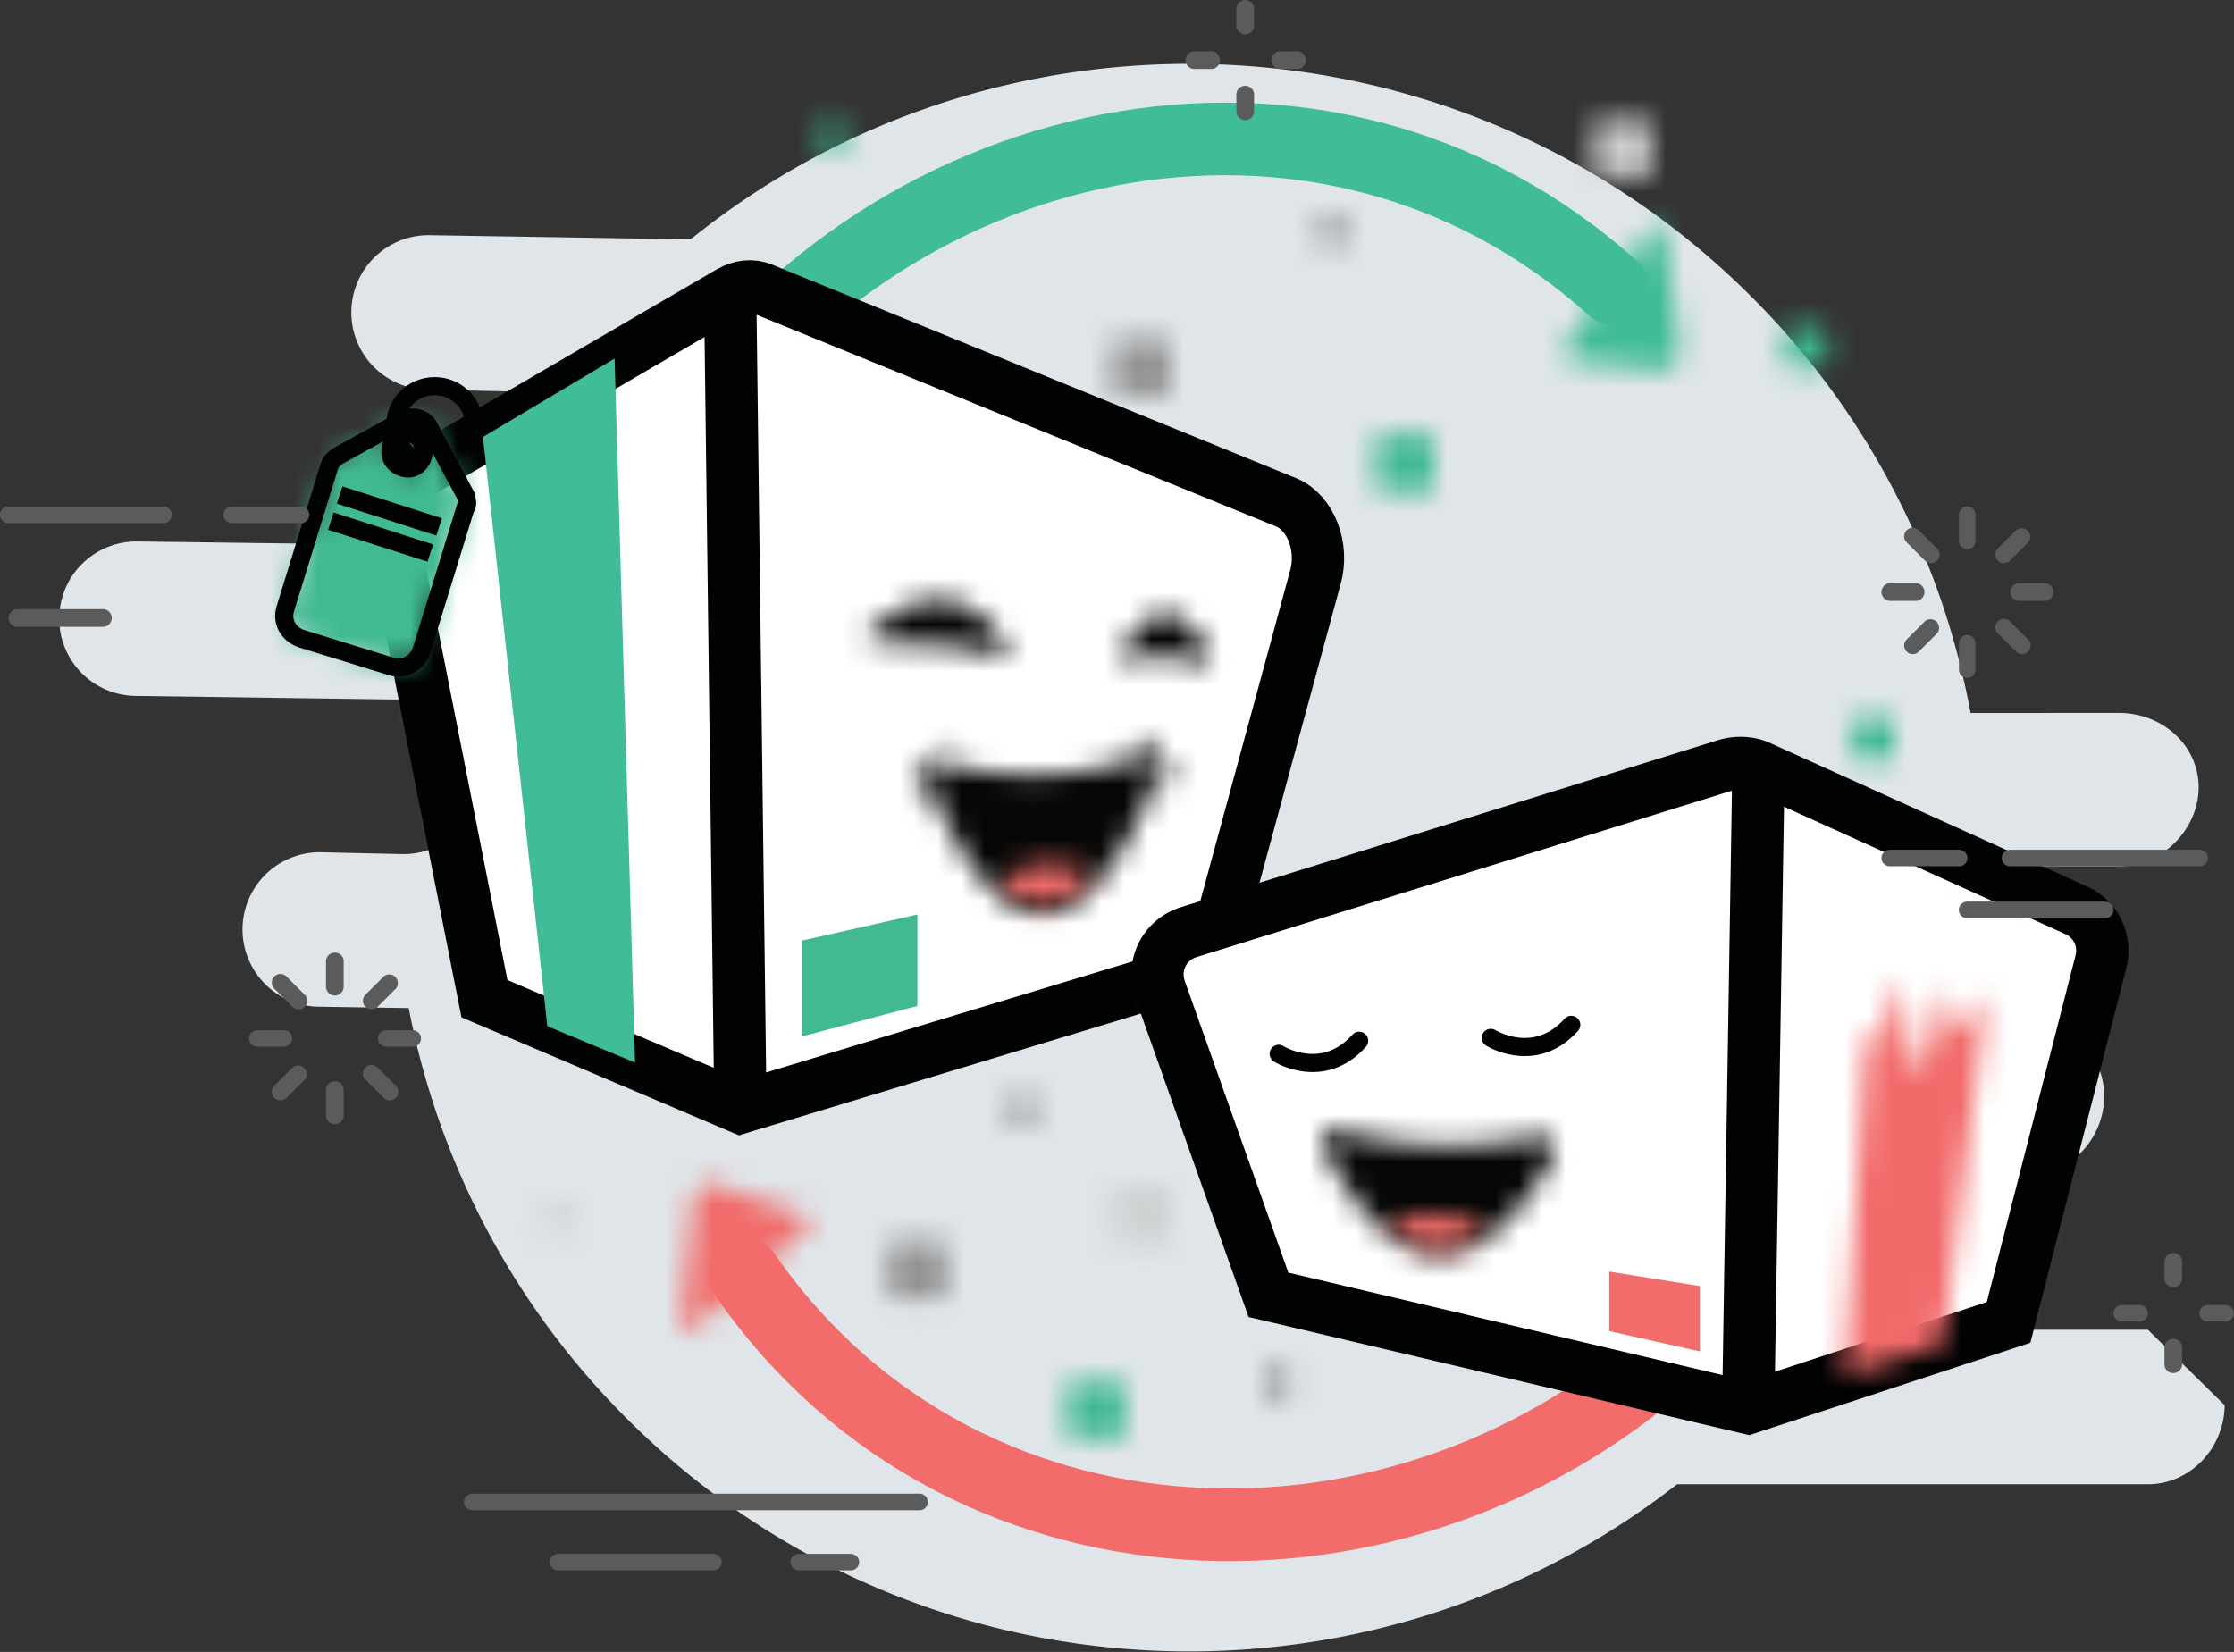 <svg xmlns="http://www.w3.org/2000/svg" xmlns:xlink="http://www.w3.org/1999/xlink" width="96" height="71" viewBox="0 0 96 71">
    <rect x="0" y="0" width="96" height="71" fill="#333333" stroke="none"/>
    <defs>
        <path id="a" d="M32.371 4.305c-1.131 1.247-2.012 2.807-3.268 3.867-2.326 1.934-5.532 1.934-8.486 2.06-2.954.124-6.286.81-7.92 3.493-1.697 2.807-.88 6.613-1.634 9.857-1.572 6.425-9.24 9.42-10.686 15.97-.754 3.37.44 6.926 2.074 9.92 2.451 4.491 6.286 8.422 11 9.545 2.556.625 5.17.399 7.79.173 2.08-.18 4.166-.36 6.228-.112 3.331.438 6.474 1.935 9.617 3.245a73.746 73.746 0 0 0 20.554 5.24c2.577.25 5.343.375 7.731-.873 4.4-2.37 5.846-8.547 9.68-11.853 3.206-2.745 7.858-3.244 10.686-6.488 2.829-3.244 2.892-8.922.063-12.166-1.446-1.622-3.457-2.682-4.463-4.616-1.257-2.308-.88-5.24-.943-7.985-.125-4.68-2.891-5.614-5.531-8.422-2.452-2.496-3.96-6.301-7.292-7.674-2.137-.873-4.588-.436-6.914-.686-3.771-.5-7.103-2.932-10.622-4.554-2.529-1.173-5.393-1.869-8.18-1.869-3.586 0-7.043 1.154-9.484 3.928z"/>
        <path id="b" d="M.817.062A.428.428 0 0 0 .377.5v1.622c0 .25.189.437.44.437h1.634c.252 0 .44-.187.44-.437V.5C2.83.188 2.64.062 2.451.062H.817z"/>
        <path id="d" d="M.691.25C.566.25.503.312.503.436v.812c0 .124.063.187.188.187h.818c.125 0 .188-.063.188-.187V.436C1.76.312 1.634.25 1.509.25H.69z"/>
        <path id="f" d="M.44.374C.314.374.251.436.251.561v.811c0 .125.063.188.189.188h.817c.126 0 .189-.063.189-.188V.624c0-.125-.063-.25-.189-.25H.44z"/>
        <path id="h" d="M.251.125C.126.125.063.187.063.312v.812c0 .124.063.186.188.186h.818c.125 0 .188-.062.188-.186V.312c0-.062-.063-.187-.188-.187H.25z"/>
        <path id="j" d="M.691.561C.503.561.377.686.377.873V2.06c0 .187.126.312.314.312h1.195c.188 0 .314-.125.314-.312V.873c0-.187-.126-.312-.314-.312H.69z"/>
        <path id="l" d="M.691.561A.428.428 0 0 0 .251 1V2.62c0 .25.189.437.44.437h1.635c.251 0 .44-.187.44-.437V1a.428.428 0 0 0-.44-.438H.69z"/>
        <path id="n" d="M.189.437C.063.437 0 .499 0 .624v.811c0 .125.063.187.189.187h.817c.125 0 .188-.062.188-.187V.624c0-.125-.063-.187-.188-.187H.189z"/>
        <path id="p" d="M.566.561C.439.561.377.624.377.75v.811c0 .124.062.187.189.187h.817c.126 0 .188-.063.188-.187V.75C1.634.686 1.51.56 1.383.56H.566z"/>
        <path id="r" d="M.817.313a.428.428 0 0 0-.44.436V2.37c0 .25.189.436.44.436h1.634c.252 0 .44-.187.44-.436V.749C2.83.499 2.64.313 2.451.313H.817z"/>
        <path id="t" d="M.503.5C.314.5.189.623.189.81v1.185c0 .187.125.312.314.312h1.194c.189 0 .314-.125.314-.312V.811c0-.187-.125-.312-.314-.312H.503z"/>
        <path id="v" d="M.314.063C.19.063.126.125.126.25v.81c0 .125.063.188.188.188h.817c.126 0 .189-.063.189-.187V.25c0-.125-.063-.187-.19-.187H.315z"/>
        <path id="x" d="M.88.063A.428.428 0 0 0 .44.5V2.12c0 .25.189.437.44.437h1.634c.252 0 .44-.187.44-.437V.5a.428.428 0 0 0-.44-.437H.88z"/>
        <path id="z" d="M.691.187C.566.187.503.25.503.374v.874c0 .124.063.187.188.187h.818c.125 0 .188-.063.188-.187V.437c0-.125-.063-.25-.188-.25H.69z"/>
        <path id="B" d="M.88.437a.428.428 0 0 0-.44.436v1.623c0 .249.189.436.44.436h1.634c.252 0 .44-.187.44-.436V.873a.428.428 0 0 0-.44-.436H.88z"/>
        <path id="D" d="M.691.188C.566.188.503.25.503.374v.874c0 .124.063.187.188.187h.818c.125 0 .188-.063.188-.187V.436c0-.124-.063-.248-.188-.248H.69z"/>
        <path id="F" d="M.88.187a.428.428 0 0 0-.44.437v1.622c0 .25.189.437.44.437h1.634c.252 0 .44-.187.44-.437V.624a.428.428 0 0 0-.44-.437H.88z"/>
        <path id="H" d="M.754.5C.566.5.44.623.44.81v1.185c0 .187.127.312.315.312H1.95c.188 0 .314-.125.314-.312V.811C2.2.624 2.074.499 1.949.499H.754z"/>
        <path id="J" d="M.566.561C.44.561.377.624.377.75v.81c0 .125.063.188.189.188h.817c.126 0 .188-.063.188-.187V.749c0-.063-.062-.188-.188-.188H.566z"/>
        <path id="L" d="M.817.374a.428.428 0 0 0-.44.437v1.622c0 .25.189.437.44.437h1.634c.252 0 .44-.187.44-.437V.811c-.062-.25-.188-.437-.44-.437H.817z"/>
        <path id="N" d="M.754.5C.63.5.566.56.566.685v.811c0 .125.063.187.188.187h.817c.126 0 .189-.062.189-.187v-.81C1.823.56 1.697.498 1.571.498H.754z"/>
        <path id="P" d="M4.086.749l-.943 1.247-1.697 2.371-.943 1.248c-.314.374-.189.748.251.811l3.897.374c.44.063.755-.374.692-.936L4.714.998c-.037-.332-.163-.512-.31-.512-.103 0-.216.084-.318.263z"/>
        <path id="R" d="M.691 1.372L.19 6.302c-.064.56.188.748.565.436l1.195-1.06 2.2-1.935 1.194-1.06c.377-.312.314-.687-.063-.811L1.571.624a.69.69 0 0 0-.19-.028c-.355 0-.636.299-.69.776z"/>
        <path id="T" d="M14.834.313L1.446 8.11c-.88.5-1.32 1.747-1.069 2.87l3.897 19.714 11 4.678 20.177-6.113 4.526-16.657c.377-1.31-.19-2.808-1.257-3.244L16.217.188a1.393 1.393 0 0 0-.542-.11c-.285 0-.574.083-.84.235z"/>
        <path id="V" d="M3.653.437c-1.3 0-2.45.9-3.024 1.435-.19.187 0 .374.314.374 2.514-.063 4.337.312 5.28.561.251.063.566-.124.44-.311C5.693.946 4.63.436 3.655.436h-.002z"/>
        <path id="X" d="M.189 2.121c-.063.125.062.375.25.312a6.807 6.807 0 0 1 3.332.125c.189 0 .378-.187.252-.312C3.353.892 2.703.432 2.127.432 1.243.432.531 1.517.19 2.122z"/>
        <path id="Z" d="M24.954.686L1.886 7.861C.817 8.172.25 9.295.629 10.357l4.651 13.1 20.617 4.866 11.189-3.68 3.96-15.472a1.899 1.899 0 0 0-1.069-2.246L26.337.749a1.95 1.95 0 0 0-.763-.15c-.211 0-.422.031-.62.087z"/>
        <path id="ab" d="M.125.998c4.526 8.547 8.486 2.808 9.87.25.188-.436-.19-.874-.63-.812-3.96.75-6.977.188-8.611-.248a.632.632 0 0 0-.158-.02c-.43 0-.751.44-.47.83z"/>
        <path id="ad" d="M.377.437c2.2 2.183 4.149.187 4.149.187a4.569 4.569 0 0 0-2.24-.58C1.17.044.378.437.378.437z"/>
        <path id="af" d="M2.703.187c-.189.686-.629 2.62-.629 2.62l-.628-.873-.943 15.035 4.211-1.373L6.663.25S5.909 2.496 5.53 1.934C5.154 1.372 4.903.25 4.903.25S4.4 2.183 4.149 3.057c-.252.873-.378 1.123-.755.187-.125-.25-.188-1.56-.188-1.56S2.97.054 2.786.054c-.03 0-.058.04-.083.133z"/>
        <path id="ah" d="M9.24.312C7.668.873 4.713 1.622.816.624.377.5 0 1.123.19 1.684c1.32 3.244 5.217 10.544 9.68-.374.22-.492-.042-1.032-.449-1.032a.536.536 0 0 0-.18.034z"/>
        <path id="aj" d="M.568 1.247c.018.006.228.259.573.513.734.538 2.08 1.075 3.51-.762 0 0-.76-.487-1.853-.487-.655 0-1.43.175-2.23.736z"/>
        <path id="al" d="M.314 3.306C.754.873 1.823.561 1.823.561-.314.936.314 3.306.314 3.306z"/>
        <path id="an" d="M2.326 2.62C2.954.561.566.125.503.125 2.514 1.497 2.326 2.62 2.326 2.62z"/>
        <path id="ap" d="M5.217.187L2.39 1.747c-.189.125-.315.25-.378.437L.125 8.298c-.188.56.126 1.122.692 1.31l3.834 1.185c.566.187 1.131-.124 1.32-.687l1.886-6.113c.125-.125.063-.375 0-.562L6.286.5C6.155.24 5.876.102 5.59.102a.85.85 0 0 0-.374.085zm-.063 2.06C4.21 1.933 4.65.56 5.594.81c.795.282.513 1.48-.197 1.48a.733.733 0 0 1-.243-.045z"/>
        <path id="ar" d="M1.886 1.06s.565 2.87.565 3.307c0 .374-.88 3.619-1.194 4.804-.063.312-.126.436-.126.436 0 .063-.565.063-.502.312l1.32 5.99c.062.123.125.186.251.186.377 0 .754 0 1.194.063.817.063 1.886.125 3.457-.25 1.07-.25 2.326-.686 3.395-1.123l2.828-.936c.504-.124.692-.748.504-1.371-.19-.5-.567-.812-.944-.874l.377-.125c.567-.187.818-.811.629-1.435-.189-.561-.629-.811-1.131-.811l.125-.062c.629-.25.944-.874.755-1.498-.189-.623-.88-.935-1.509-.748l-1.697.561v-.062l1.383-.437c.565-.187.817-.81.628-1.435-.188-.624-.817-.997-1.383-.81L6.286 6.238l-.629.124s.817-.624-.628-3.805C4.296 1.013 3.533.615 2.943.615c-.625 0-1.057.446-1.057.446z"/>
        <path id="as" d="M3.206.437L.754.999a.646.646 0 0 0-.503.748l1.383 6.3a.572.572 0 0 0 .755.437l2.451-.562a.646.646 0 0 0 .503-.748L3.96.874a.578.578 0 0 0-.558-.47.621.621 0 0 0-.196.033z"/>
    </defs>
    <g fill="none" fill-rule="evenodd">
        <path fill="#E0E5E9" d="M92.299 57.152H77.649c-1.83 0-3.454-1.572-3.462-3.399.008-1.826 1.632-3.241 3.462-3.241h9.476c1.835 0 3.29-1.57 3.298-3.397-.008-1.827-1.463-3.243-3.293-3.243h-2.836c-1.83 0-3.452-1.57-3.46-3.396.008-1.827 1.63-3.245 3.46-3.245h6.774c1.83 0 3.405-1.567 3.414-3.394-.009-1.826-1.584-3.195-3.414-3.195H84.68a33.948 33.948 0 0 0-9.433-17.905C62.784.287 43.085-.53 29.674 10.29l-11.214-.182a3.321 3.321 0 0 0-3.178 4.413 3.323 3.323 0 0 0 3.099 2.226l5.8.124a3.321 3.321 0 0 1 3.282 3.359 3.321 3.321 0 0 1-3.362 3.28l-8.924-.117-9.27-.121a3.321 3.321 0 0 0-3.362 3.28 3.321 3.321 0 0 0 3.283 3.358l9.27.128 2.28.032a3.321 3.321 0 0 1 3.283 3.358 3.321 3.321 0 0 1-3.362 3.28l-2.28-.05-1.236-.029a3.321 3.321 0 0 0-3.362 3.28 3.321 3.321 0 0 0 3.283 3.359l3.86.059a33.947 33.947 0 0 0 9.387 17.658c12.322 12.31 31.718 13.246 45.117 2.808h20.23c1.83 0 3.292-1.574 3.3-3.4"/>
        <g transform="translate(60.543 38.431)">
            <mask id="c" fill="#fff">
                <use xlink:href="#b"/>
            </mask>
            <path fill="#3CB891" d="M-2.766 5.677h8.8v-8.734h-8.8z" mask="url(#c)"/>
        </g>
        <g transform="translate(52.371 20.34)">
            <mask id="e" fill="#fff">
                <use xlink:href="#d"/>
            </mask>
            <path fill="#3CB891" d="M-2.64 4.554h7.497V-2.87H-2.64z" mask="url(#e)"/>
        </g>
        <g transform="translate(46.086 26.578)">
            <mask id="g" fill="#fff">
                <use xlink:href="#f"/>
            </mask>
            <path fill="#CFD1D2" d="M-2.891 4.679h7.48v-7.424h-7.48z" mask="url(#g)"/>
        </g>
        <g transform="translate(71.229 44.67)">
            <mask id="i" fill="#fff">
                <use xlink:href="#h"/>
            </mask>
            <path fill="#929292" d="M-3.08 4.43H4.4v-7.424h-7.48z" mask="url(#i)"/>
        </g>
        <g transform="translate(80.029 37.183)">
            <mask id="k" fill="#fff">
                <use xlink:href="#j"/>
            </mask>
            <path fill="#3CB891" d="M-2.766 5.49h8.109v-8.048h-8.109z" mask="url(#k)"/>
        </g>
        <g transform="translate(37.914 52.78)">
            <mask id="m" fill="#fff">
                <use xlink:href="#l"/>
            </mask>
            <path fill="#929292" d="M-2.891 6.176h8.8v-8.734h-8.8z" mask="url(#m)"/>
        </g>
        <g transform="translate(54.257 58.394)">
            <mask id="o" fill="#fff">
                <use xlink:href="#n"/>
            </mask>
            <path fill="#929292" d="M-3.143 4.741h7.48v-7.424h-7.48z" mask="url(#o)"/>
        </g>
        <g transform="translate(42.943 46.541)">
            <mask id="q" fill="#fff">
                <use xlink:href="#p"/>
            </mask>
            <path fill="#929292" d="M-2.766 4.866h7.497v-7.424h-7.497z" mask="url(#q)"/>
        </g>
        <g transform="translate(45.457 59.018)">
            <mask id="s" fill="#fff">
                <use xlink:href="#r"/>
            </mask>
            <path fill="#3CB891" d="M-2.766 5.927h8.8v-8.734h-8.8z" mask="url(#s)"/>
        </g>
        <g transform="translate(79.4 30.321)">
            <mask id="u" fill="#fff">
                <use xlink:href="#t"/>
            </mask>
            <path fill="#3CB891" d="M-2.954 5.427h8.108V-2.62h-8.108z" mask="url(#u)"/>
        </g>
        <g transform="translate(29.743 45.294)">
            <mask id="w" fill="#fff">
                <use xlink:href="#v"/>
            </mask>
            <path fill="#3CB891" d="M-3.017 4.367h7.48v-7.424h-7.48z" mask="url(#w)"/>
        </g>
        <g transform="translate(47.343 50.908)">
            <mask id="y" fill="#fff">
                <use xlink:href="#x"/>
            </mask>
            <path fill="#CFD1D2" d="M-2.703 5.677h8.8v-8.734h-8.8z" mask="url(#y)"/>
        </g>
        <g transform="translate(22.829 51.532)">
            <mask id="A" fill="#fff">
                <use xlink:href="#z"/>
            </mask>
            <path fill="#CFD1D2" d="M-2.64 4.554h7.48v-7.486h-7.48z" mask="url(#A)"/>
        </g>
        <g transform="translate(47.343 14.1)">
            <mask id="C" fill="#fff">
                <use xlink:href="#B"/>
            </mask>
            <path fill="#929292" d="M-2.703 6.051h8.8v-8.734h-8.8z" mask="url(#C)"/>
        </g>
        <g transform="translate(56.143 9.11)">
            <mask id="E" fill="#fff">
                <use xlink:href="#D"/>
            </mask>
            <path fill="#929292" d="M-2.64 4.554h7.48v-7.486h-7.48z" mask="url(#E)"/>
        </g>
        <g transform="translate(58.657 18.468)">
            <mask id="G" fill="#fff">
                <use xlink:href="#F"/>
            </mask>
            <path fill="#3CB891" d="M-2.703 5.802h8.8v-8.734h-8.8z" mask="url(#G)"/>
        </g>
        <g transform="translate(76.257 13.477)">
            <mask id="I" fill="#fff">
                <use xlink:href="#H"/>
            </mask>
            <path fill="#3CB891" d="M-2.703 5.427h8.109V-2.62h-8.109z" mask="url(#I)"/>
        </g>
        <g transform="translate(34.771 4.743)">
            <mask id="K" fill="#fff">
                <use xlink:href="#J"/>
            </mask>
            <path fill="#3CB891" d="M-2.766 4.866h7.48v-7.424h-7.48z" mask="url(#K)"/>
        </g>
        <g transform="translate(68.086 4.743)">
            <mask id="M" fill="#fff">
                <use xlink:href="#L"/>
            </mask>
            <path fill="#CFD1D2" d="M-2.766 5.989h8.8v-8.734h-8.8z" mask="url(#M)"/>
        </g>
        <g transform="translate(36.029 13.477)">
            <mask id="O" fill="#fff">
                <use xlink:href="#N"/>
            </mask>
            <path fill="#CFD1D2" d="M-2.577 4.803H4.92V-2.62h-7.497z" mask="url(#O)"/>
        </g>
        <g transform="translate(66.829 9.11)">
            <mask id="Q" fill="#fff">
                <use xlink:href="#P"/>
            </mask>
            <path fill="#41BC98" d="M-2.815 9.926H8.494v-12.56H-2.815z" mask="url(#Q)"/>
        </g>
        <path stroke="#41BC98" stroke-linecap="round" stroke-width="3.12" d="M69.343 12.417C56.77 1.063 37.6 5.554 28.989 19.279c-2.138 3.431-3.583 7.3-4.275 11.292"/>
        <g transform="translate(29.114 50.284)">
            <mask id="S" fill="#fff">
                <use xlink:href="#R"/>
            </mask>
            <path fill="#F16C6A" d="M-2.964 10.007H8.74v-12.53H-2.964z" mask="url(#S)"/>
        </g>
        <path stroke="#F16C6A" stroke-linecap="round" stroke-width="3.12" d="M32.006 54.776c9.617 13.912 29.354 13.912 40.857 2.433 2.891-2.87 5.154-6.3 6.726-10.043"/>
        <g transform="translate(16.543 12.23)">
            <mask id="U" fill="#fff">
                <use xlink:href="#T"/>
            </mask>
            <path fill="#FFF" fill-rule="nonzero" d="M-2.836 38.491h46.073V-3.04H-2.836z" mask="url(#U)"/>
        </g>
        <g stroke="#010202" stroke-linecap="round" stroke-width="2.248">
            <path d="M51.994 41.488L56.52 24.83c.377-1.31-.189-2.807-1.257-3.243L32.76 12.416c-.44-.186-.943-.124-1.383.126L17.99 20.34c-.88.498-1.32 1.746-1.069 2.869l3.897 19.714 11 4.679 20.177-6.114zM31.377 12.542l.44 35.06"/>
        </g>
        <g transform="translate(36.657 25.33)">
            <mask id="W" fill="#fff">
                <use xlink:href="#V"/>
            </mask>
            <path fill="#050706" d="M-2.59 5.94H9.836v-8.623H-2.59z" mask="url(#W)"/>
        </g>
        <g transform="translate(47.971 25.954)">
            <mask id="Y" fill="#fff">
                <use xlink:href="#X"/>
            </mask>
            <path fill="#050706" d="M-2.97 5.677H7.206v-8.364H-2.971z" mask="url(#Y)"/>
        </g>
        <g transform="translate(49.229 32.193)">
            <mask id="aa" fill="#fff">
                <use xlink:href="#Z"/>
            </mask>
            <path fill="#FFF" fill-rule="nonzero" d="M-2.631 31.442h46.89V-2.52h-46.89z" mask="url(#aa)"/>
        </g>
        <g stroke="#010202" stroke-linecap="round">
            <path stroke-width="2.248" d="M54.509 55.65l-4.652-13.101c-.377-1.06.189-2.184 1.257-2.496l23.069-7.174c.44-.125.943-.125 1.383.062l13.64 6.176a1.9 1.9 0 0 1 1.068 2.246l-3.96 15.472-11.188 3.68-20.617-4.865zM75.566 32.941l-.44 27.574"/>
            <path stroke-width=".78" d="M54.949 45.294s1.885 1.185 3.457-.562M64.063 44.607s1.886 1.186 3.457-.56"/>
        </g>
        <g transform="translate(56.771 48.413)">
            <mask id="ac" fill="#fff">
                <use xlink:href="#ab"/>
            </mask>
            <path fill="#050706" d="M-3.123 8.635h16.31V-2.951h-16.31z" mask="url(#ac)"/>
        </g>
        <g transform="translate(59.286 52.156)">
            <mask id="ae" fill="#fff">
                <use xlink:href="#ad"/>
            </mask>
            <path fill="#F16D6A" d="M-2.766 4.578H7.67v-7.654H-2.766z" mask="url(#ae)"/>
        </g>
        <g transform="translate(78.771 42.174)">
            <mask id="ag" fill="#fff">
                <use xlink:href="#af"/>
            </mask>
            <path fill="#F26B6B" d="M-2.64 20.087H9.806V-3.066H-2.64z" mask="url(#ag)"/>
        </g>
        <path fill="#41BC98" d="M20.754 18.78l2.766 25.328 3.771 1.56-.88-30.257z"/>
        <g transform="translate(39.8 32.193)">
            <mask id="ai" fill="#fff">
                <use xlink:href="#ah"/>
            </mask>
            <path fill="#050706" d="M-3.004 10.212h16.095V-2.84H-3.004z" mask="url(#ai)"/>
        </g>
        <g transform="translate(42.314 36.56)">
            <mask id="ak" fill="#fff">
                <use xlink:href="#aj"/>
            </mask>
            <path fill="#F16D6A" d="M-2.577 5.39H7.794v-7.998H-2.577z" mask="url(#ak)"/>
        </g>
        <g transform="translate(39.171 31.569)">
            <mask id="am" fill="#fff">
                <use xlink:href="#al"/>
            </mask>
            <path fill="#050706" d="M-2.915 6.426h7.88v-8.984h-7.88z" mask="url(#am)"/>
        </g>
        <g transform="translate(47.971 31.569)">
            <mask id="ao" fill="#fff">
                <use xlink:href="#an"/>
            </mask>
            <path fill="#050706" d="M-2.64 5.74h8.214v-8.734H-2.64z" mask="url(#ao)"/>
        </g>
        <path fill="#41BA93" d="M34.457 40.427v4.118l4.966-1.31v-3.93z"/>
        <path fill="#F16C6A" d="M69.154 57.21l3.897.873v-2.808l-3.897-.623z"/>
        <g transform="translate(12.143 17.844)">
            <mask id="aq" fill="#fff">
                <use xlink:href="#ap"/>
            </mask>
            <path fill="#41BA93" d="M-3.072 13.967h14.144V-3.018H-3.072z" mask="url(#aq)"/>
        </g>
        <g stroke="#010202" stroke-width=".78">
            <path d="M20 21.275l-1.571-2.932c-.189-.375-.692-.499-1.069-.312l-2.828 1.56c-.189.125-.315.249-.378.437l-1.885 6.114c-.189.56.125 1.122.691 1.309l3.834 1.186c.566.187 1.132-.125 1.32-.687L20 21.836c.126-.124.063-.373 0-.56zm-2.703-1.185c-.943-.312-.503-1.685.44-1.435.88.312.44 1.747-.44 1.435z"/>
            <path d="M17.989 19.84c-.629-.249-1.006-.873-1.006-1.56 0-.935.754-1.683 1.697-1.683.943 0 1.697.748 1.697 1.683v.188M14.594 21.275l4.275 1.372M14.217 22.398l4.274 1.373"/>
        </g>
        <path fill="#E0E5E9" d="M95.623 60.388v.058-.058zM90.448 47.11l-.001.03v.028-.058zM94.507 33.832V33.89v-.058z"/>
        <path fill="#5B5B5B" d="M84.176 37.231h-2.953a.357.357 0 0 1-.37-.355c0-.203.166-.354.37-.354h2.953c.204 0 .37.15.37.354a.357.357 0 0 1-.37.355M94.514 37.231H86.39a.357.357 0 0 1-.369-.355c0-.203.165-.354.37-.354h8.122c.204 0 .369.15.369.354a.357.357 0 0 1-.37.355M90.453 39.462h-5.907a.357.357 0 0 1-.37-.355c0-.204.165-.355.37-.355h5.907c.204 0 .369.151.369.355a.357.357 0 0 1-.37.355M12.183 44.987h-1.107a.357.357 0 0 1-.37-.355c0-.204.166-.355.37-.355h1.107c.204 0 .37.151.37.355a.357.357 0 0 1-.37.355M17.721 44.987h-1.107a.357.357 0 0 1-.37-.355c0-.204.166-.355.37-.355h1.107c.204 0 .37.151.37.355a.357.357 0 0 1-.37.355M12.049 47.293a.368.368 0 0 1-.261-.63l.783-.782a.37.37 0 0 1 .522.521l-.783.782a.368.368 0 0 1-.261.109M15.965 43.38a.368.368 0 0 1-.261-.629l.783-.782a.37.37 0 0 1 .522.521l-.783.783a.368.368 0 0 1-.261.108M14.39 48.317a.379.379 0 0 1-.381-.37v-1.106c0-.204.176-.369.38-.369.204 0 .38.165.38.37v1.106a.379.379 0 0 1-.38.369M14.39 42.784a.379.379 0 0 1-.381-.369V41.31c0-.204.176-.369.38-.369.204 0 .38.165.38.369v1.106a.379.379 0 0 1-.38.37M16.748 47.293a.368.368 0 0 1-.26-.109l-.784-.782a.368.368 0 1 1 .522-.521l.783.782a.368.368 0 0 1-.26.63M12.832 43.38a.368.368 0 0 1-.26-.107l-.784-.783a.368.368 0 1 1 .522-.521l.783.782a.368.368 0 0 1-.26.63M82.33 25.826h-1.107a.379.379 0 0 1-.37-.38c0-.204.166-.38.37-.38h1.107c.204 0 .37.176.37.38 0 .204-.166.38-.37.38M87.868 25.826h-1.107a.379.379 0 0 1-.37-.38c0-.204.166-.38.37-.38h1.107c.204 0 .37.176.37.38 0 .204-.166.38-.37.38M82.196 28.113a.368.368 0 0 1-.261-.63l.783-.781a.37.37 0 0 1 .522.521l-.783.782a.368.368 0 0 1-.261.108M86.112 24.201a.368.368 0 0 1-.261-.63l.783-.781a.37.37 0 0 1 .522.521l-.783.782a.368.368 0 0 1-.261.108M84.537 29.137a.357.357 0 0 1-.355-.368v-1.107c0-.204.151-.369.355-.369s.355.165.355.37v1.106a.357.357 0 0 1-.355.368M84.537 23.605a.357.357 0 0 1-.355-.369V22.13c0-.204.151-.37.355-.37s.355.166.355.37v1.106a.357.357 0 0 1-.355.369M86.895 28.113a.368.368 0 0 1-.26-.108l-.784-.782a.368.368 0 1 1 .522-.521l.783.782a.369.369 0 0 1-.26.63M82.98 24.201a.368.368 0 0 1-.262-.108l-.783-.782a.368.368 0 1 1 .522-.521l.783.782a.368.368 0 0 1-.26.63M52.056 2.965h-.738a.379.379 0 0 1-.37-.38c0-.204.166-.38.37-.38h.738c.204 0 .37.176.37.38 0 .203-.166.38-.37.38M55.748 2.965h-.738a.379.379 0 0 1-.37-.38c0-.204.166-.38.37-.38h.738c.204 0 .37.176.37.38 0 .203-.166.38-.37.38M53.51 5.164a.379.379 0 0 1-.381-.37v-.737c0-.204.177-.369.38-.369.205 0 .381.165.381.37v.737a.379.379 0 0 1-.38.369M53.51 1.475a.379.379 0 0 1-.381-.369V.37c0-.204.177-.369.38-.369.205 0 .381.165.381.369v.737a.379.379 0 0 1-.38.37M91.93 56.797h-.739a.357.357 0 0 1-.37-.354c0-.204.166-.355.37-.355h.738c.204 0 .37.15.37.355a.357.357 0 0 1-.37.354M95.621 56.797h-.738a.357.357 0 0 1-.37-.354c0-.204.166-.355.37-.355h.738c.204 0 .37.15.37.355a.357.357 0 0 1-.37.354M93.391 59.013a.379.379 0 0 1-.38-.37v-.737c0-.204.176-.369.38-.369.204 0 .38.165.38.37v.737a.379.379 0 0 1-.38.369M93.391 55.324a.379.379 0 0 1-.38-.369v-.737c0-.204.176-.369.38-.369.204 0 .38.165.38.369v.737a.379.379 0 0 1-.38.37M4.43 26.941H.738a.379.379 0 0 1-.369-.38c0-.204.165-.38.37-.38H4.43c.204 0 .37.176.37.38 0 .204-.166.38-.37.38M12.922 22.48H9.968a.357.357 0 0 1-.369-.354c0-.204.165-.355.37-.355h2.953c.204 0 .369.151.369.355a.357.357 0 0 1-.37.355M7.015 22.48H.369A.357.357 0 0 1 0 22.127c0-.204.165-.355.37-.355h6.645c.204 0 .369.151.369.355a.357.357 0 0 1-.37.355M39.504 64.908H20.306a.357.357 0 0 1-.37-.355c0-.204.166-.355.37-.355h19.198c.204 0 .369.151.369.355a.357.357 0 0 1-.37.355M30.643 67.493h-6.645a.357.357 0 0 1-.37-.355c0-.204.166-.355.37-.355h6.645c.204 0 .37.151.37.355a.357.357 0 0 1-.37.355M36.55 67.493h-2.215a.357.357 0 0 1-.37-.355c0-.204.166-.355.37-.355h2.215c.204 0 .37.151.37.355a.357.357 0 0 1-.37.355"/>
    </g>
</svg>
